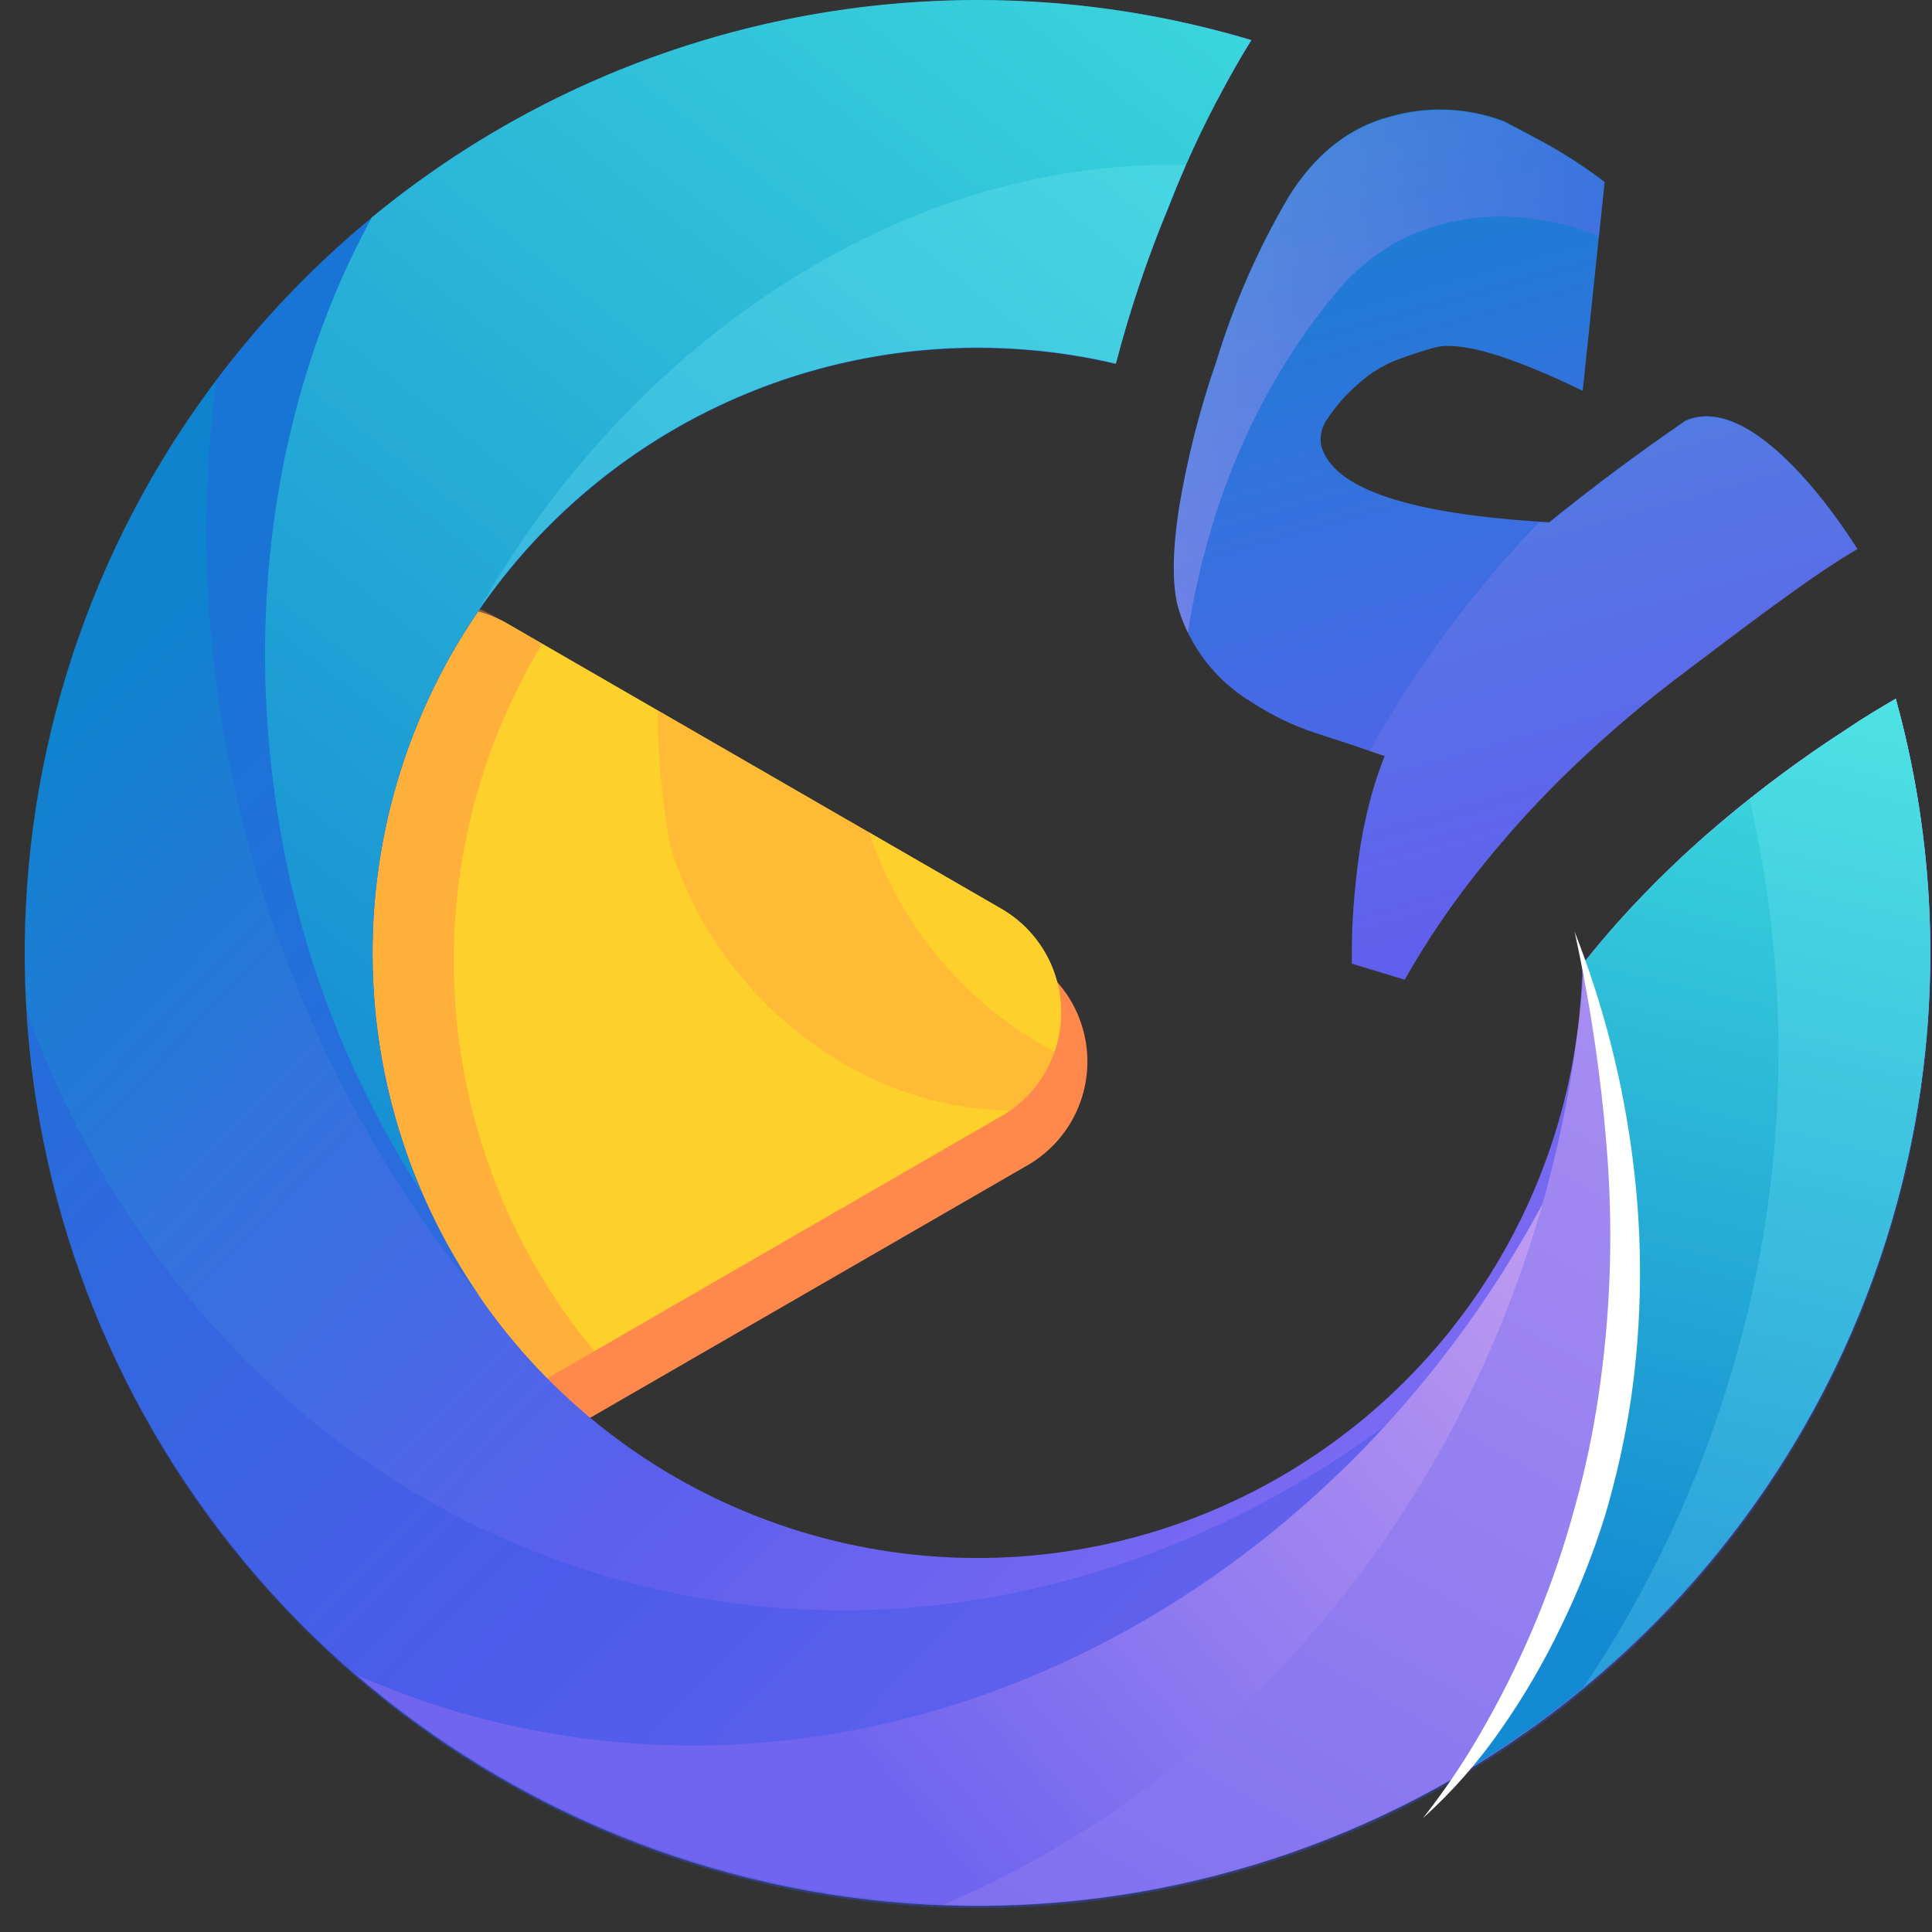 <svg width="77" height="77" viewBox="0 0 77 77" fill="none" xmlns="http://www.w3.org/2000/svg">
<rect x="0" y="0" width="77" height="77" fill="#333333" stroke="none"/>
<path d="M40.951 38.174L21.266 26.805C20.54 26.386 19.716 26.166 18.878 26.166C18.039 26.166 17.216 26.387 16.49 26.807C15.764 27.226 15.161 27.829 14.742 28.555C14.322 29.281 14.102 30.105 14.102 30.943V53.674C14.101 54.512 14.322 55.336 14.741 56.063C15.16 56.789 15.763 57.392 16.489 57.811C17.216 58.23 18.04 58.451 18.878 58.45C19.717 58.45 20.541 58.228 21.266 57.808L40.951 46.443C41.677 46.024 42.28 45.422 42.699 44.696C43.118 43.97 43.338 43.147 43.338 42.309C43.338 41.471 43.118 40.647 42.699 39.922C42.28 39.196 41.677 38.593 40.951 38.174Z" fill="#FF894D"/>
<path d="M39.904 36.217L20.216 24.848C19.489 24.428 18.666 24.208 17.828 24.208C16.989 24.208 16.166 24.429 15.44 24.849C14.714 25.268 14.111 25.871 13.693 26.598C13.274 27.324 13.054 28.148 13.055 28.986V51.716C13.054 52.555 13.274 53.379 13.693 54.105C14.111 54.831 14.714 55.434 15.44 55.854C16.166 56.273 16.989 56.494 17.828 56.494C18.666 56.495 19.489 56.274 20.216 55.855L39.904 44.486C40.63 44.067 41.233 43.464 41.652 42.738C42.071 42.013 42.291 41.189 42.291 40.351C42.291 39.513 42.071 38.69 41.652 37.964C41.233 37.238 40.63 36.636 39.904 36.217Z" fill="#FED02B"/>
<path opacity="0.46" d="M19.654 56.188L23.692 53.864C20.461 49.962 18.525 45.151 18.151 40.099C17.776 35.048 18.983 30.005 21.603 25.669L19.666 24.546C18.997 24.163 18.239 23.963 17.469 23.965C16.698 23.967 15.942 24.171 15.275 24.557C14.608 24.943 14.054 25.497 13.669 26.164C13.283 26.831 13.08 27.588 13.078 28.359V52.383C13.082 53.151 13.287 53.905 13.672 54.57C14.058 55.234 14.61 55.786 15.275 56.171C15.94 56.556 16.694 56.76 17.462 56.763C18.23 56.766 18.986 56.568 19.654 56.188Z" fill="#FF894D"/>
<path opacity="0.61" d="M39.897 36.217L26.219 28.319C26.214 30.129 26.38 31.935 26.715 33.713C28.451 39.495 33.973 44.176 40.242 44.261C40.901 43.801 41.433 43.183 41.789 42.464C42.145 41.744 42.314 40.946 42.279 40.144C42.245 39.342 42.009 38.561 41.592 37.875C41.176 37.188 40.593 36.618 39.897 36.217Z" fill="#FFAC3E"/>
<path d="M73.605 29.064C71.862 30.189 70.193 31.424 68.606 32.761C67.149 33.985 65.779 35.309 64.506 36.725C63.995 37.294 63.518 37.864 63.069 38.437C62.974 43.423 61.337 48.257 58.381 52.274C55.425 56.29 51.297 59.292 46.565 60.864C41.833 62.437 36.73 62.504 31.957 61.056C27.186 59.608 22.98 56.717 19.92 52.779C16.86 48.842 15.095 44.053 14.87 39.071C14.645 34.089 15.97 29.16 18.662 24.963C21.355 20.765 25.282 17.506 29.904 15.633C34.526 13.76 39.614 13.366 44.469 14.506C45.015 12.411 45.704 10.357 46.531 8.356C47.436 6.013 48.551 3.756 49.863 1.614C41.796 -0.804 33.155 -0.472 25.297 2.557C17.44 5.587 10.812 11.142 6.457 18.35C2.102 25.557 0.266 34.008 1.238 42.373C2.211 50.738 5.936 58.542 11.828 64.559C17.72 70.576 25.445 74.463 33.788 75.61C42.13 76.756 50.618 75.097 57.915 70.894C65.212 66.69 70.904 60.18 74.098 52.388C77.291 44.595 77.803 35.963 75.554 27.847C74.895 28.235 74.236 28.634 73.605 29.064Z" fill="url(#paint0_linear_912_50760)"/>
<path opacity="0.33" d="M75.55 27.848C74.892 28.235 74.237 28.623 73.613 29.049C73.059 29.405 72.52 29.777 71.989 30.149C71.752 31.299 71.468 32.45 71.137 33.602C64.817 55.414 43.861 68.519 24.324 62.865C13.23 59.676 4.976 51.093 1.07 40.302C1.383 45.622 2.811 50.816 5.263 55.548C7.715 60.279 11.136 64.442 15.302 67.764C19.468 71.087 24.287 73.496 29.446 74.834C34.604 76.171 39.986 76.409 45.242 75.53C50.498 74.651 55.511 72.676 59.953 69.732C64.396 66.789 68.169 62.944 71.028 58.446C73.886 53.949 75.766 48.9 76.546 43.628C77.325 38.357 76.986 32.98 75.55 27.848Z" fill="#2E54E5"/>
<path d="M75.555 27.848C74.897 28.235 74.242 28.623 73.618 29.049C71.875 30.174 70.206 31.409 68.619 32.746C67.728 33.502 66.886 34.278 66.093 35.071C65.834 36.375 65.518 37.681 65.143 38.988C58.835 60.804 37.879 73.905 18.342 68.255C16.942 67.849 15.57 67.352 14.234 66.767C20.41 72.059 28.12 75.229 36.232 75.81C44.344 76.391 52.428 74.352 59.294 69.994C66.16 65.636 71.446 59.189 74.373 51.602C77.301 44.015 77.715 35.688 75.555 27.848Z" fill="url(#paint1_linear_912_50760)"/>
<path d="M48.498 4.02C48.944 3.16 49.401 2.35 49.874 1.598C47.316 0.835 44.685 0.343 42.023 0.13C44.321 1.179 46.493 2.484 48.498 4.02Z" fill="url(#paint2_linear_912_50760)"/>
<path d="M75.556 27.848C74.898 28.235 74.243 28.623 73.619 29.049C71.876 30.174 70.207 31.409 68.62 32.746C67.163 33.97 65.793 35.294 64.521 36.71C64.028 37.26 63.571 37.81 63.133 38.356C63.095 39 63.04 39.639 62.971 40.294C62.932 40.72 62.878 41.143 62.816 41.557C62.514 43.795 62.047 46.007 61.421 48.176C57.619 61.316 48.505 71.293 37.586 75.916C38.047 75.916 38.512 75.943 38.981 75.943C44.829 75.939 50.598 74.585 55.836 71.985C61.075 69.385 65.642 65.611 69.183 60.956C72.723 56.301 75.14 50.891 76.245 45.148C77.351 39.405 77.115 33.484 75.556 27.848Z" fill="url(#paint3_linear_912_50760)"/>
<path opacity="0.6" d="M14.852 37.977C14.849 34.256 15.707 30.586 17.361 27.254C19.015 23.922 21.419 21.019 24.385 18.772C27.131 15.608 30.518 13.063 34.322 11.306C38.125 9.549 42.259 8.62 46.449 8.581L46.541 8.349C46.642 8.097 46.747 7.849 46.848 7.601C46.95 5.387 47.175 3.18 47.522 0.99C40.362 -0.671 32.873 -0.216 25.967 2.299C19.06 4.814 13.033 9.281 8.618 15.157C7.599 23.015 8.578 31.004 11.466 38.383C13.309 43.219 15.912 47.729 19.177 51.744C16.357 47.707 14.847 42.901 14.852 37.977Z" fill="#1F6BDB"/>
<path d="M67.191 16.757C70.143 15.478 74.026 21.88 74.026 21.88C72.166 22.945 68.989 25.398 67.326 26.65C65.695 27.861 64.142 29.173 62.676 30.579C61.309 31.89 60.033 33.293 58.86 34.779C57.791 36.123 56.83 37.548 55.984 39.042L53.88 38.403C53.88 37.736 53.88 37.031 53.935 36.291C53.989 35.551 54.062 34.81 54.167 34.07C54.268 33.353 54.41 32.643 54.593 31.943C54.752 31.327 54.95 30.721 55.186 30.13C54.233 29.801 53.32 29.498 52.447 29.219C51.536 28.922 50.669 28.503 49.87 27.975C48.459 27.129 47.419 25.783 46.956 24.205C46.716 23.321 46.723 22.019 46.979 20.299C47.309 18.295 47.81 16.323 48.475 14.405C49.171 12.12 50.133 9.925 51.342 7.864C52.389 6.172 53.718 5.105 55.33 4.663C56.843 4.212 58.463 4.271 59.941 4.83C60.297 5.013 60.844 5.304 61.58 5.702C62.407 6.16 63.199 6.678 63.951 7.252L63.079 15.575C60.145 14.157 58.18 13.582 57.186 13.851C56.661 13.994 56.144 14.163 55.636 14.358C55.075 14.581 54.56 14.906 54.117 15.316C53.659 15.709 53.258 16.162 52.923 16.664C52.805 16.818 52.72 16.995 52.674 17.184C52.628 17.373 52.621 17.569 52.656 17.761C53.123 19.479 56.152 20.496 61.743 20.814C63.455 19.427 65.253 18.085 67.136 16.788" fill="url(#paint4_linear_912_50760)"/>
<path d="M14.846 37.976C14.845 34.34 15.665 30.75 17.247 27.476C18.829 24.201 21.131 21.327 23.98 19.068C26.83 16.809 30.154 15.224 33.703 14.431C37.252 13.639 40.934 13.659 44.474 14.49C45.02 12.396 45.709 10.341 46.535 8.341C47.441 5.998 48.556 3.741 49.868 1.598C43.895 -0.192 37.572 -0.483 31.46 0.749C25.347 1.982 19.632 4.701 14.819 8.666C11.332 15.041 9.782 23.131 10.944 31.621C11.702 37.303 13.71 42.746 16.822 47.559C15.512 44.535 14.84 41.272 14.846 37.976Z" fill="url(#paint5_linear_912_50760)"/>
<path d="M75.556 27.848C74.897 28.235 74.243 28.623 73.619 29.049C71.876 30.174 70.207 31.409 68.62 32.746C67.163 33.97 65.793 35.294 64.52 36.71C64.013 37.275 63.54 37.845 63.09 38.411C63.62 40.249 64.019 42.123 64.284 44.018C65.722 54.372 63.098 64.125 57.852 70.902C65.166 66.712 70.877 60.205 74.082 52.409C77.288 44.613 77.807 35.971 75.556 27.848Z" fill="url(#paint6_linear_912_50760)"/>
<path d="M56.711 72.463C57.672 71.244 58.531 69.948 59.28 68.589C60.791 65.902 61.963 63.039 62.767 60.064C63.179 58.586 63.496 57.083 63.717 55.565C64.166 52.518 64.288 49.431 64.081 46.358C63.863 43.255 63.42 40.171 62.756 37.132C63.909 40.067 64.69 43.136 65.081 46.265C65.481 49.417 65.455 52.609 65.003 55.755C64.767 57.327 64.421 58.881 63.969 60.405C63.499 61.916 62.915 63.388 62.221 64.811C61.537 66.24 60.738 67.611 59.83 68.91C58.932 70.212 57.886 71.405 56.711 72.463Z" fill="white"/>
<path opacity="0.19" d="M44.474 14.49C45.02 12.396 45.709 10.341 46.535 8.341C46.781 7.731 47.026 7.146 47.272 6.585C36.554 6.275 25.456 13.056 19.023 24.41C21.765 20.377 25.665 17.27 30.209 15.499C34.752 13.728 39.726 13.376 44.474 14.49Z" fill="#92FAFF"/>
<path d="M42.019 41.918C42.386 40.87 42.375 39.726 41.988 38.685C41.601 37.644 40.862 36.771 39.899 36.218L34.641 33.18C35.878 36.937 38.522 40.068 42.019 41.918Z" fill="#FED02B"/>
<path opacity="0.19" d="M75.556 27.848C74.897 28.235 74.242 28.623 73.618 29.049C72.246 29.94 70.941 30.874 69.724 31.843C71.461 39.312 71.238 47.103 69.077 54.461C67.767 59.008 65.754 63.323 63.109 67.248C68.771 62.587 72.961 56.385 75.17 49.392C77.379 42.399 77.513 34.915 75.556 27.848Z" fill="#92FAFF"/>
<path opacity="0.35" d="M63.728 9.407L63.953 7.275C63.201 6.702 62.409 6.184 61.582 5.725C60.846 5.328 60.299 5.037 59.943 4.854C58.465 4.294 56.845 4.236 55.331 4.687C53.719 5.126 52.39 6.193 51.344 7.888C50.135 9.948 49.173 12.143 48.477 14.428C47.812 16.347 47.311 18.319 46.981 20.322C46.723 22.043 46.715 23.345 46.958 24.228C47.056 24.573 47.185 24.907 47.345 25.228C48.12 20.136 50.143 15.242 53.545 11.317C56.23 8.407 60.264 8.012 63.728 9.407Z" fill="url(#paint7_linear_912_50760)"/>
<path opacity="0.2" d="M54.572 29.941L55.184 30.15C54.949 30.741 54.751 31.347 54.592 31.963C54.408 32.663 54.266 33.374 54.165 34.09C54.061 34.831 53.983 35.575 53.933 36.311C53.883 37.047 53.867 37.756 53.879 38.423L55.983 39.062C56.828 37.568 57.789 36.143 58.858 34.8C60.032 33.313 61.307 31.91 62.675 30.599C64.141 29.193 65.694 27.881 67.325 26.67C69.006 25.418 72.165 22.966 74.025 21.9C74.025 21.9 70.15 15.499 67.189 16.777L67.131 16.816C65.248 18.108 63.45 19.45 61.737 20.842L61.349 20.819L60.892 21.284C58.451 23.91 56.33 26.816 54.572 29.941Z" fill="url(#paint8_linear_912_50760)"/>
<defs>
<linearGradient id="paint0_linear_912_50760" x1="3.612" y1="6.737" x2="67.773" y2="68.763" gradientUnits="userSpaceOnUse">
<stop offset="0.16" stop-color="#0F83CE"/>
<stop offset="0.59" stop-color="#5C5FEE"/>
<stop offset="1" stop-color="#9672F6"/>
</linearGradient>
<linearGradient id="paint1_linear_912_50760" x1="65.558" y1="44.394" x2="34.837" y2="70.236" gradientUnits="userSpaceOnUse">
<stop offset="0.01" stop-color="#CBA4F1"/>
<stop offset="1" stop-color="#7165EF"/>
</linearGradient>
<linearGradient id="paint2_linear_912_50760" x1="42.911" y1="-2.071" x2="49.134" y2="3.943" gradientUnits="userSpaceOnUse">
<stop offset="0.16" stop-color="#0F83CE"/>
<stop offset="0.59" stop-color="#5C5FEE"/>
<stop offset="1" stop-color="#9672F6"/>
</linearGradient>
<linearGradient id="paint3_linear_912_50760" x1="76.3" y1="28.805" x2="37.722" y2="96.039" gradientUnits="userSpaceOnUse">
<stop stop-color="#B497F1"/>
<stop offset="1" stop-color="#7165EF"/>
</linearGradient>
<linearGradient id="paint4_linear_912_50760" x1="54.772" y1="2.428" x2="63.746" y2="34.799" gradientUnits="userSpaceOnUse">
<stop stop-color="#0F83CE"/>
<stop offset="1" stop-color="#5C5FEE"/>
</linearGradient>
<linearGradient id="paint5_linear_912_50760" x1="47.624" y1="-11.158" x2="4.566" y2="43.304" gradientUnits="userSpaceOnUse">
<stop stop-color="#3FDFDD"/>
<stop offset="1" stop-color="#148AD2"/>
</linearGradient>
<linearGradient id="paint6_linear_912_50760" x1="73.39" y1="26.054" x2="64.234" y2="64.892" gradientUnits="userSpaceOnUse">
<stop stop-color="#3FDFDD"/>
<stop offset="1" stop-color="#148AD2"/>
</linearGradient>
<linearGradient id="paint7_linear_912_50760" x1="46.783" y1="14.804" x2="63.953" y2="14.804" gradientUnits="userSpaceOnUse">
<stop offset="0.01" stop-color="#CBA4F1"/>
<stop offset="1" stop-color="#7165EF"/>
</linearGradient>
<linearGradient id="paint8_linear_912_50760" x1="60.385" y1="17.285" x2="65.376" y2="35.284" gradientUnits="userSpaceOnUse">
<stop offset="0.01" stop-color="#CBA4F1"/>
<stop offset="1" stop-color="#7165EF"/>
</linearGradient>
</defs>
</svg>
